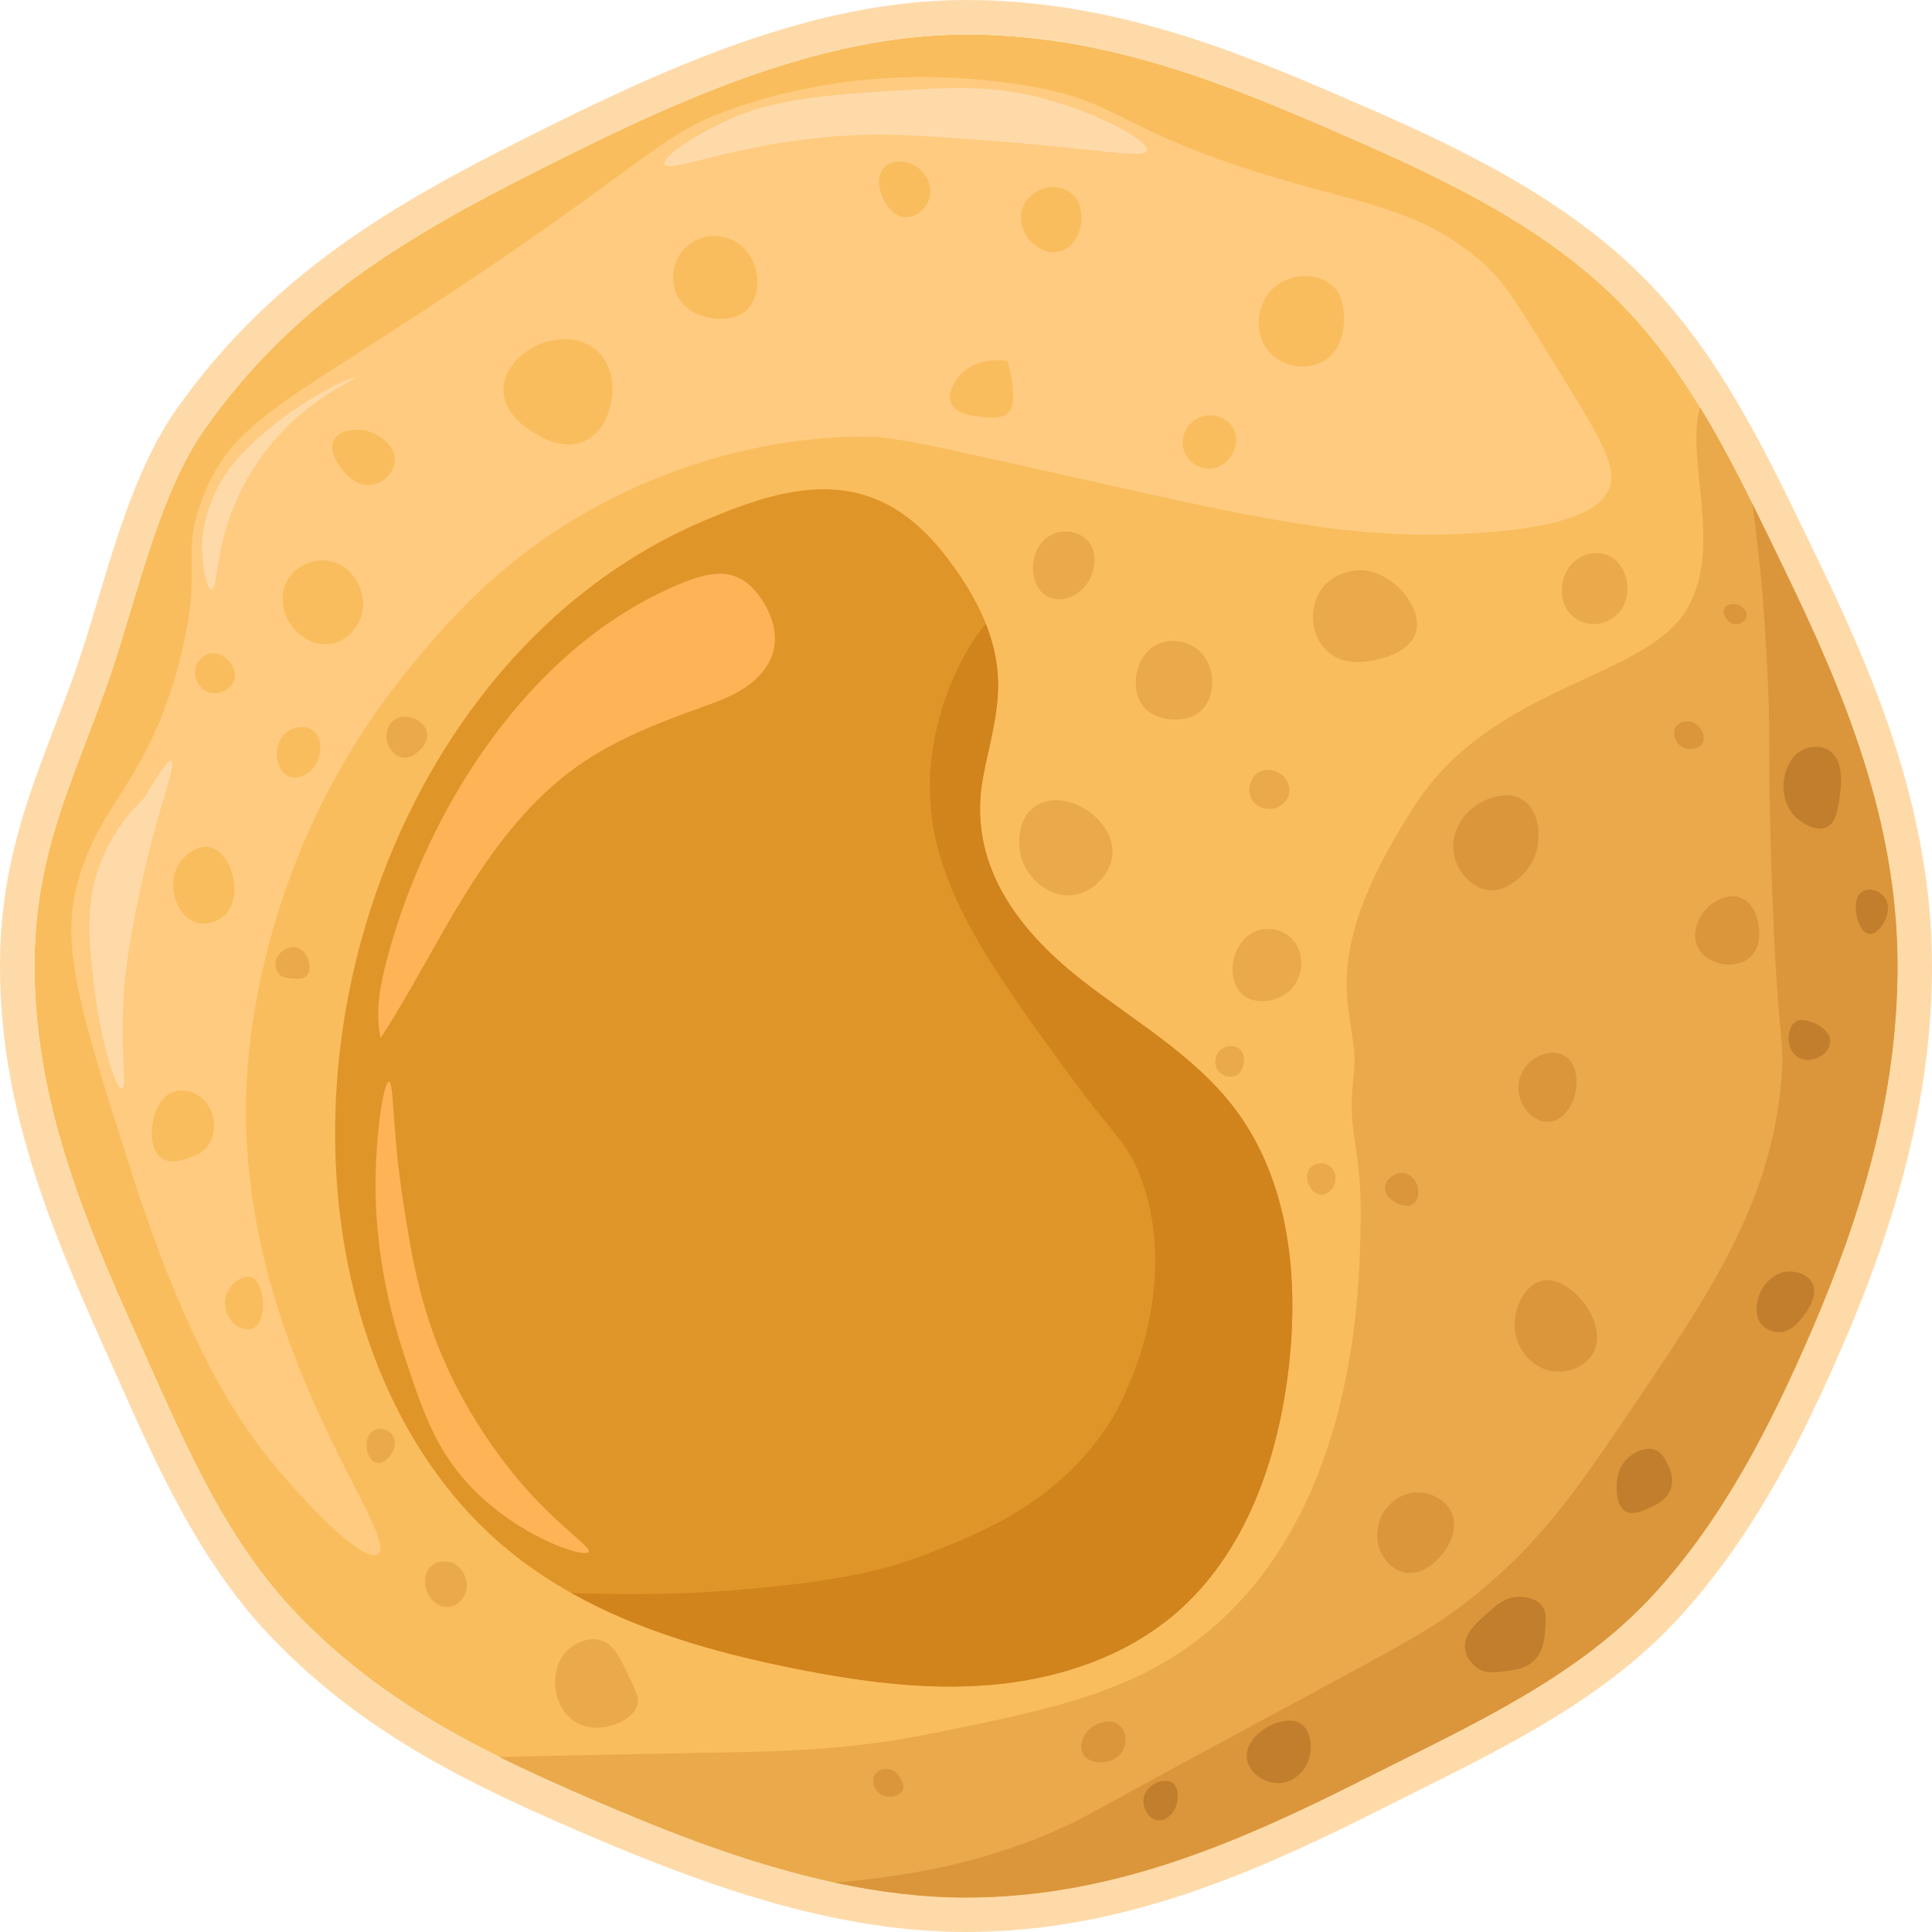 <?xml version="1.0" encoding="UTF-8"?>
<svg id="Capa_2" xmlns="http://www.w3.org/2000/svg" viewBox="0 0 449.199 449.199">
  <defs>
    <style>
      .cls-1 {
        fill: #ffdaa9;
      }

      .cls-2 {
        fill: #f9bd5d;
      }

      .cls-3 {
        fill: #ffcb80;
      }

      .cls-4 {
        fill: #db963b;
      }

      .cls-5 {
        fill: #eaa94b;
      }

      .cls-6 {
        fill: #c17e2d;
      }

      .cls-7 {
        fill: #d1831c;
      }

      .cls-8 {
        fill: #ffb357;
      }

      .cls-9 {
        fill: #e09528;
      }
    </style>
  </defs>
  <g id="Capa_1-2" data-name="Capa_1">
    <g>
      <g>
        <path class="cls-2" d="M441.185,224.595c0,30.47-8.61,58.42-19.96,84.72-9.58,22.2-20.46,43.52-36.52,61.14-17.69,19.41-42.07,30.33-65.74,42.29-29.32,14.83-59.26,28.44-94.37,28.44-30.35,0-60.45-11.42-86.67-22.7-7.59-3.27-14.86-6.52-21.83-9.98-17.11-8.49-32.43-18.25-46.4-32.54-17.7-18.1-27.3-41.69-37.81-65.09-12.17-27.06-23.87-54.68-23.87-86.28,0-25.66,8.5-42.05,16.69-64.89,6.66-18.56,11.73-44.17,22.91-59.99,20.49-28.98,46.36-44.48,78.31-60.53,29.21-14.68,63.75-31.17,98.67-31.17,30.47,0,56.59,9.9,82.89,21.26,24.04,10.37,48.69,21.35,67.28,39.25,8.12,7.81,14.71,16.68,20.5,26.16,7.35,11.99,13.42,24.93,19.7,37.89,13.81,28.51,26.22,58.22,26.22,92.02Z"/>
        <path class="cls-1" d="M224.595,8.015c30.47,0,56.59,9.9,82.89,21.26,24.04,10.37,48.69,21.35,67.28,39.25,8.12,7.81,14.71,16.68,20.5,26.16,7.35,11.99,13.42,24.93,19.7,37.89,13.81,28.51,26.22,58.22,26.22,92.02,0,30.47-8.61,58.42-19.96,84.72-9.58,22.2-20.46,43.52-36.52,61.14-17.69,19.41-42.07,30.33-65.74,42.29-29.32,14.83-59.26,28.44-94.37,28.44-30.35,0-60.45-11.42-86.67-22.7-7.59-3.27-14.86-6.52-21.83-9.98-17.11-8.49-32.43-18.25-46.4-32.54-17.7-18.1-27.3-41.69-37.81-65.09-12.17-27.06-23.87-54.68-23.87-86.28,0-25.66,8.5-42.05,16.69-64.89,6.66-18.56,11.73-44.17,22.91-59.99,20.49-28.98,46.36-44.48,78.31-60.53,29.21-14.68,63.75-31.17,98.67-31.17M224.595,0c-35.573,0-70.027,15.82-102.269,32.023-29.965,15.053-58.728,31.203-81.255,63.064-8.685,12.29-13.648,28.792-18.447,44.751-1.85,6.152-3.597,11.962-5.462,17.159-1.506,4.199-3.036,8.213-4.516,12.095C6.142,186.149,0,202.258,0,224.595c0,32.296,11.13,59.671,24.575,89.567.901,2.006,1.797,4.017,2.692,6.025,9.596,21.54,19.518,43.813,36.698,61.381,13.152,13.453,28.131,23.975,48.568,34.116,6.196,3.075,13.049,6.21,22.221,10.161,28.197,12.13,58.593,23.354,89.841,23.354,36.961,0,68.673-14.476,97.987-29.303,2.481-1.254,4.974-2.498,7.465-3.741,21.509-10.734,43.75-21.834,60.581-40.302,17.759-19.484,29.152-42.964,37.955-63.363,14.065-32.591,20.616-60.521,20.616-87.895,0-36.659-13.948-68.524-27.022-95.514-.648-1.337-1.293-2.672-1.937-4.007-5.576-11.546-11.342-23.485-18.143-34.578-6.774-11.091-13.899-20.171-21.777-27.748-20.288-19.535-47.664-31.344-69.661-40.833C284.988,10.827,257.194,0,224.595,0h0Z"/>
      </g>
      <path class="cls-9" d="M299.605,318.195c-2.51,21.34-10.11,43.18-26.47,57.1-11.75,9.99-27.11,15.06-42.47,16.42-15.35,1.36-30.82-.76-45.94-3.78-17.96-3.59-36.06-8.67-51.91-17.57-5.14-2.88-10.04-6.16-14.62-9.92-24.61-20.2-37.22-52.27-39.76-84.01-1.28-15.88-.19-31.93,3.08-47.53,3.226-15.39,8.541-30.357,15.856-44.28,7.287-13.87,16.587-26.728,27.809-37.684,11.194-10.928,24.303-19.891,38.735-25.973,13.533-5.703,28.832-11.03,42.761-3.47,4.916,2.668,9.078,6.579,12.565,10.953,3.986,4.998,7.638,10.672,9.985,16.615,1.73,4.38,2.77,9,2.84,13.7.11,7.42-2.14,14.64-3.5,21.93-3.68,19.76,7.65,35.12,22.59,46.9,12.33,9.71,26.47,17.64,35.93,30.16,12.72,16.82,14.97,39.49,12.52,60.44Z"/>
      <path class="cls-3" d="M62.793,339.445c-6.27-7.732-18.644-24.57-32.087-66.522-10.891-33.988-16.337-50.982-13.304-64.957,4.609-21.243,16.445-24.306,24.261-54,5.956-22.628-.027-24.229,5.478-38.348,7.343-18.831,20.39-22.148,67.304-54,39.05-26.512,39.948-30.961,57.13-36.783,28.921-9.798,54.378-6.681,63.391-5.478,27.751,3.702,22.2,11.249,69.652,24.261,15.762,4.322,28.384,6.782,40.696,18,4.943,4.504,8.66,10.949,16.435,23.478,9.566,15.416,14.312,23.225,12.522,28.174-1.327,3.669-6.469,9.959-36.783,10.957-24.323.801-44.718-3.571-84.522-12.522-42.739-9.611-45.94-10.334-54-10.174-30.324.603-53.367,12.194-63.391,18-20.41,11.821-32.3,25.981-39.913,35.217-14.863,18.032-23.008,35.539-27.391,46.956-3.215,8.373-9.974,27.97-10.957,50.87-2.586,60.264,36.489,104.847,30.522,108.783-3.47,2.289-17.31-12.377-25.044-21.913Z"/>
      <path class="cls-5" d="M441.185,224.595c0,30.47-8.61,58.42-19.96,84.72-9.58,22.2-20.46,43.52-36.52,61.14-17.69,19.41-42.07,30.33-65.74,42.29-29.32,14.83-59.26,28.44-94.37,28.44-10.27,0-20.5-1.31-30.56-3.48-19.7-4.23-38.76-11.75-56.11-19.22-7.59-3.27-14.86-6.52-21.83-9.98,13.73-.33,29.6-.63,47.65-.97,17.67-.34,32.92-.4,54-4.7,27.67-5.63,47.64-9.7,64.96-25.04,32.78-29.04,33.45-78.39,33.65-93.92.26-19.15-3.34-18.77-1.56-34.43,1.59-13.96-10.75-23.58,14.09-62.09,18.12-28.1,53.32-29.36,63.13-45.39,8.88-14.53-.26-35.02,3.25-47.28,4.42,7.22,8.39,14.78,12.2,22.49,2.53,5.09,5,10.24,7.5,15.4,13.81,28.51,26.22,58.22,26.22,92.02Z"/>
      <path class="cls-4" d="M441.185,224.595c0,30.47-8.61,58.42-19.96,84.72-9.58,22.2-20.46,43.52-36.52,61.14-17.69,19.41-42.07,30.33-65.74,42.29-29.32,14.83-59.26,28.44-94.37,28.44-10.27,0-20.5-1.31-30.56-3.48,19.29-1.52,39.02-5.66,56.58-14.52,4.82-2.43,8.18-4.56,46.18-25.04,30.02-16.18,36.35-19.39,45.39-26.61,15.97-12.76,24.5-25.32,36-42.26,19.58-28.85,33.55-49.43,36-78.26.89-10.53-1-7.38-2.35-50.09-.8-25.41-.13-26.56-.78-42.26-.76-18.22-2.28-31.66-3.59-41.49,2.53,5.09,5,10.24,7.5,15.4,13.81,28.51,26.22,58.22,26.22,92.02Z"/>
      <path class="cls-8" d="M171.382,134.184c-.068-.029-.136-.057-.204-.084-3.797-1.511-8.101-.324-11.9,1.181-33.853,13.412-57.343,48.517-67.709,82.181-.542,1.761-1.052,3.533-1.528,5.313-1.623,6.069-2.869,12.459-1.545,18.599,7.144-11.026,13.024-22.823,19.98-33.969,6.955-11.146,15.156-21.795,25.901-29.355,8.654-6.088,18.644-9.958,28.597-13.546,3.566-1.286,7.184-2.564,10.331-4.677,3.147-2.113,5.823-5.194,6.619-8.9.856-3.988-.57-8.175-2.835-11.568-1.446-2.166-3.315-4.157-5.705-5.175Z"/>
      <path class="cls-8" d="M122.271,346.097c-1.744-1.953-10.06-11.407-16.826-25.044-7.535-15.185-9.703-28.613-11.739-41.87-2.584-16.824-2.103-27.624-3.261-27.652-1.222-.03-3.144,11.969-3.13,24.261.006,5.932.473,20.508,6.522,38.87,4.392,13.333,7.426,22.544,15.913,31.304,11.243,11.606,26.176,16.351,27.131,14.87.689-1.069-6.048-5.154-14.609-14.739Z"/>
      <path class="cls-7" d="M299.605,318.195c-2.51,21.34-10.11,43.18-26.47,57.1-11.75,9.99-27.11,15.06-42.47,16.42-15.35,1.36-30.82-.76-45.94-3.78-17.96-3.59-36.06-8.67-51.91-17.57,11.53.49,26.25.54,44.24-1.18,21.22-2.03,31.05-4.98,38.35-7.83,12.76-4.98,31.13-12.15,43.04-31.3.71-1.14,16.81-27.92,7.04-55.57-3.15-8.92-6.14-9.85-17.21-25.04-18.12-24.85-32.1-44.03-32.09-66.52.01-16.08,7.16-31.15,13.04-37.86,1.73,4.38,2.77,9,2.84,13.7.11,7.42-2.14,14.64-3.5,21.93-3.68,19.76,7.65,35.12,22.59,46.9,12.33,9.71,26.47,17.64,35.93,30.16,12.72,16.82,14.97,39.49,12.52,60.44Z"/>
      <path class="cls-1" d="M47.01,126.053c.044-1.172.318-6.406,3.652-12.783,1.672-3.197,4.276-6.993,10.174-12.13,10.693-9.314,21.494-13.699,21.717-13.304.229.405-11.287,4.772-20.544,16.696-3.918,5.046-6.128,9.768-6.783,11.217-5.327,11.788-4.553,21.257-6,21.261-1.13.003-2.412-5.775-2.217-10.957Z"/>
      <path class="cls-1" d="M154.554,38.14c-.703-1.767,7.775-7.185,15.457-10.565,5.46-2.403,12.922-4.835,31.5-6.065,19.331-1.28,29.433-1.949,42.456,1.761,11.8,3.362,23.331,9.558,22.696,11.739-.594,2.039-11.513-.469-37.174-2.348-14.39-1.054-21.584-1.58-29.217-1.304-27.145.981-44.733,9.259-45.717,6.783Z"/>
      <path class="cls-1" d="M33.445,185.662c-2.906,2.792-7.006,7.463-9.783,14.217-3.801,9.247-3.061,17.388-2.087,26.87,1.335,12.992,5.088,26.587,6.783,26.348,1.601-.226-1.501-12.389,1.565-32.087,2.609-16.759,7.304-32.609,7.304-32.609,1.584-5.347,3.484-11.081,2.609-11.478-.847-.384-3.865,4.419-6.391,8.739Z"/>
      <path class="cls-2" d="M248.271,44.401c-3.574-2.109-8.396-.355-10.174,3.13-1.447,2.836-.54,6.153,1.174,8.217.139.168,3.194,3.732,7.043,2.739,2.825-.728,4.062-3.391,4.304-3.913,1.352-2.91,1.408-7.957-2.348-10.174Z"/>
      <path class="cls-2" d="M310.097,66.706c-3.239-3.281-9.703-3.387-13.696,0-4.317,3.662-5.178,10.924-1.174,15.261,3.103,3.36,8.521,4.308,12.522,1.956,5.262-3.092,4.768-9.949,4.696-10.957-.102-1.415-.301-4.188-2.348-6.261Z"/>
      <path class="cls-2" d="M234.184,83.923c-.832-.13-7.048-1.007-10.826,3.13-.368.404-3.393,3.8-2.217,6.652,1.11,2.694,5.205,3.061,7.435,3.261,2.184.196,4.462.4,5.87-1.044,1.393-1.429,1.184-3.703.913-6.652-.207-2.256-.729-4.087-1.174-5.348Z"/>
      <path class="cls-2" d="M171.576,56.532c-2.944-1.972-7.441-2.438-10.957,0-3.635,2.521-5.035,7.325-3.522,11.348,2.214,5.885,9.213,6.242,9.783,6.261,1.005.034,4.667.159,7.043-2.348,3.572-3.768,2.712-11.871-2.348-15.261Z"/>
      <path class="cls-2" d="M213.054,38.727c-2.091-1.327-5.484-1.753-7.435.196-2.273,2.271-.946,6.128,0,7.826.458.822,1.995,3.581,4.891,3.717,2.426.114,4.451-1.676,5.283-3.522,1.322-2.933-.122-6.556-2.739-8.217Z"/>
      <path class="cls-2" d="M286.749,99.575c-1.502-2.695-5.09-3.736-7.957-2.478-2.907,1.276-4.532,4.678-3.522,7.696.859,2.564,3.421,4.255,6,4.174,2.436-.077,3.992-1.706,4.435-2.217,1.486-1.714,2.44-4.668,1.044-7.174Z"/>
      <path class="cls-2" d="M138.967,81.706c-4.3-4.027-10.845-3.183-14.87-1.044-.833.443-7.028,3.859-7.043,9.913-.015,5.787,5.63,9.17,7.304,10.174,1.773,1.063,6.624,3.971,11.478,1.826,4.947-2.186,6.03-7.911,6.261-9.13.272-1.439,1.213-7.672-3.13-11.739Z"/>
      <path class="cls-2" d="M84.119,99.966c-1.788-.213-5.244.005-6.457,2.348-1.348,2.606,1.124,5.824,1.761,6.652.741.964,3.419,4.449,7.239,3.717,2.594-.497,4.806-2.764,5.087-5.283.441-3.957-4.056-7.009-7.63-7.435Z"/>
      <path class="cls-2" d="M76.88,130.488c-3.747-.811-7.938.905-9.978,4.304-2.69,4.481-.516,10.012,2.739,12.717.796.661,3.688,2.843,7.435,2.152,3.727-.687,6.265-3.842,7.043-6.848,1.285-4.962-1.804-11.15-7.239-12.326Z"/>
      <path class="cls-2" d="M48.967,197.01c-2.808-.691-6.082,1.601-7.565,4.174-2.702,4.688-.375,11.902,4.174,13.304,2.46.759,5.381-.241,7.043-2.087,3.988-4.429,1.156-14.208-3.652-15.391Z"/>
      <path class="cls-2" d="M72.771,169.814c-1.902-1.423-4.505-.465-4.696-.391-2.604,1.003-3.858,3.865-3.717,6.261.021.363.283,3.923,2.935,4.891,2.204.805,4.442-.771,5.478-1.956,2.144-2.452,2.432-6.985,0-8.804Z"/>
      <path class="cls-2" d="M49.097,151.879c-1.608.208-2.995,1.482-3.522,3-.822,2.368.52,5.12,2.739,6,2.118.84,4.108-.395,4.304-.522.331-.213,1.628-1.047,1.956-2.478.612-2.664-2.357-6.404-5.478-6Z"/>
      <path class="cls-2" d="M46.945,255.314c-.25-.208-3.041-2.463-6.261-1.565-4.384,1.222-5.174,7.061-5.283,8.022-.084.745-.655,5.798,2.348,7.63,2.069,1.263,4.745.332,6.261-.196,1.218-.424,3.04-1.058,4.304-2.739,2.286-3.039,1.925-8.405-1.37-11.152Z"/>
      <path class="cls-2" d="M58.489,296.988c-1.798-.692-4.603,1.147-5.674,3.522-1.354,3.001.106,6.76,2.739,8.022.285.137,2.095,1.004,3.522.196,3.137-1.777,2.486-10.556-.587-11.739Z"/>
      <path class="cls-5" d="M316.358,132.575c-.317-.008-5.927-.051-9.13,4.435-3.095,4.334-2.468,10.832,1.304,14.348,3.859,3.596,9.299,2.481,11.217,2.087,1.151-.236,7.901-1.621,9.391-6.261,1.862-5.795-5.198-14.425-12.783-14.609Z"/>
      <path class="cls-5" d="M374.01,129.184c-2.564-1.167-5.593-.437-7.565,1.044-3.767,2.829-4.339,8.9-1.565,12.261,1.945,2.356,4.882,2.587,5.217,2.609,3.03.192,5.7-1.545,7.043-3.652,2.515-3.947,1.102-10.335-3.13-12.261Z"/>
      <path class="cls-5" d="M252.967,125.792c-1.794-2.023-4.94-2.682-7.565-1.826-3.546,1.156-5.033,4.713-5.217,7.304-.17,2.39.61,6.161,3.652,7.565,3.055,1.41,6.205-.576,6.522-.783,3.754-2.45,5.689-8.787,2.609-12.261Z"/>
      <path class="cls-5" d="M278.532,151.097c-2.512-2.088-6.33-2.759-9.391-1.304-5.21,2.475-6.534,10.297-3.391,14.348,2.147,2.768,5.836,3.074,6.522,3.13.707.059,4.466.37,7.043-2.087,3.518-3.353,3.465-10.556-.783-14.087Z"/>
      <path class="cls-5" d="M245.532,186.053c-.792.009-3.053.066-5.087,1.565-3.562,2.624-3.902,7.806-3.13,11.152,1.01,4.381,4.185,6.74,4.891,7.239.998.705,3.083,2.136,6.065,2.152,3.989.021,6.611-2.506,7.239-3.13.672-.668,2.912-3.075,3.13-6.457.418-6.467-6.81-12.596-13.109-12.522Z"/>
      <path class="cls-5" d="M296.793,179.401c-.124-.053-2.535-1.044-4.5.391-1.939,1.416-2.428,4.451-.978,6.457,1.069,1.479,2.979,2.102,4.696,1.761,1.722-.342,3.38-1.68,3.717-3.62.389-2.233-1.154-4.224-2.935-4.989Z"/>
      <path class="cls-5" d="M299.825,217.749c-2.912-2.458-6.605-1.624-6.848-1.565-4.829,1.174-6.073,6.525-6.163,6.946-.556,2.586-.202,6.441,2.446,8.413,1.216.906,2.476,1.087,3.13,1.174,3.036.401,7.275-.901,9.196-4.696,1.687-3.333,1.18-7.79-1.761-10.272Z"/>
      <path class="cls-5" d="M308.923,270.966c-1.254-.769-2.974-.643-4.043.326-1.514,1.373-1.021,3.802-.065,5.087.199.267.929,1.248,2.152,1.37,1.433.142,2.68-.982,3.196-2.087.699-1.498.397-3.692-1.239-4.696Z"/>
      <path class="cls-5" d="M288.184,243.869c-1.078-.875-2.859-.883-4.109,0-1.599,1.129-1.921,3.429-.978,4.891.877,1.361,2.559,1.548,2.739,1.565.336.032.976.094,1.565-.196,1.76-.865,2.713-4.695.783-6.261Z"/>
      <path class="cls-5" d="M139.488,381.314c-3.016-.769-6.393.931-8.217,3.13-3.695,4.454-2.681,12.947,2.739,16.044,5.344,3.053,13.124-.196,14.217-4.174.39-1.421-.305-2.904-1.696-5.87-2.43-5.183-3.906-8.331-7.043-9.13Z"/>
      <path class="cls-5" d="M105.445,363.445c-.217-.086-2.797-1.068-4.826.391-2.125,1.528-2.147,4.653-1.174,6.652.723,1.485,2.438,3.26,4.696,3.13,2.111-.121,3.342-1.829,3.522-2.087,1.363-1.957.744-4.172.522-4.826-.686-2.022-2.285-3.003-2.739-3.261Z"/>
      <path class="cls-4" d="M354.119,186.053c-3.787-2.476-8.711-.387-11.152,1.37-3.064,2.204-5.89,6.529-4.891,11.348.839,4.048,4.282,7.988,8.413,8.217,2.662.148,4.676-1.296,5.87-2.152.597-.428,4.825-3.568,5.283-9.196.086-1.054.563-6.916-3.522-9.587Z"/>
      <path class="cls-4" d="M393.249,167.858c-1.105-.312-2.7-.109-3.522,1.044-.974,1.366-.362,3.364.783,4.37,1.602,1.408,4.473,1.072,5.348-.457.929-1.623-.521-4.366-2.609-4.957Z"/>
      <path class="cls-4" d="M403.293,140.466c-.758-.073-1.936.126-2.348.913-.646,1.234.707,3.693,2.543,3.783,1.143.056,2.452-.807,2.609-1.956.19-1.398-1.408-2.605-2.804-2.739Z"/>
      <path class="cls-4" d="M404.793,208.749c-3.093-1.228-6.14.94-6.652,1.304-2.917,2.076-5.167,6.545-3.391,10.174,1.541,3.149,5.213,3.825,5.739,3.913.56.094,4.024.676,6.522-1.696,2.737-2.598,2.011-6.553,1.826-7.565-.203-1.106-.895-4.88-4.043-6.13Z"/>
      <path class="cls-4" d="M363.51,245.336c-3.01-1.535-7.428.233-9.391,3.522-2.092,3.504-.916,7.926,1.565,10.174.402.365,2.244,2.034,4.696,1.761,2.952-.329,4.517-3.221,4.891-3.913,1.897-3.507,1.969-9.642-1.761-11.543Z"/>
      <path class="cls-4" d="M366.641,301.097c-.956-.915-4.338-4.149-8.022-3.326-4.727,1.057-7.784,8.309-5.87,13.891,1.165,3.395,4.436,6.952,9,7.239,3.031.191,6.59-1.064,8.413-3.913,2.974-4.648-.371-10.877-3.522-13.891Z"/>
      <path class="cls-4" d="M326.043,272.727c-2.12-.087-4.034,1.754-4.011,3.62.023,1.888,2.018,2.992,2.446,3.228.376.208,2.555,1.413,4.109.293,1.256-.906,1.196-2.677,1.174-3.033-.108-1.752-1.443-4.015-3.717-4.109Z"/>
      <path class="cls-4" d="M337.488,351.705c-1.478-3.323-5.213-4.838-8.348-4.696-5.104.231-7.612,4.81-7.826,5.217-.145.277-2.409,4.766,0,9.13.357.647,1.888,3.422,4.957,4.174,4.176,1.023,7.984-2.49,9.652-4.957.709-1.048,3.324-4.915,1.565-8.87Z"/>
      <path class="cls-4" d="M260.402,401.271c-1.898-1.771-4.972-.943-6.652.391-1.604,1.273-3.102,3.929-1.956,6.065,1.159,2.16,4.225,2.3,6.065,1.761.477-.14,2.167-.663,3.13-2.348.993-1.736,1.023-4.367-.587-5.87Z"/>
      <path class="cls-4" d="M207.086,411.445c-1.008-.284-2.635-.218-3.522.978-.857,1.156-.5,2.66,0,3.522.968,1.669,3.187,2.155,4.696,1.565.285-.112,1.543-.652,1.761-1.761.025-.126.098-.576-.293-1.467-.394-.896-1.05-2.389-2.641-2.837Z"/>
      <path class="cls-5" d="M95.76,166.879c-.4-.119-2.512-.695-4.207.587-1.945,1.471-2.17,4.503-.978,6.457.698,1.145,2.144,2.347,3.815,2.25.966-.056,1.64-.524,2.152-.88.533-.371,3.13-2.176,2.739-4.793-.293-1.964-2.09-3.193-3.522-3.62Z"/>
      <path class="cls-5" d="M68.858,220.292c-2.18-.483-4.408,1.327-4.761,3.326-.025.145-.272,1.678.717,2.804.85.968,2.087,1.037,3.391,1.109,1.261.07,2.208.122,2.935-.522,1.235-1.094.729-3.218.652-3.522-.051-.202-.731-2.708-2.935-3.196Z"/>
      <path class="cls-5" d="M91.26,333.673c-.855-1.191-2.597-1.819-4.011-1.272-1.987.769-2.299,3.462-1.859,5.087.075.278.671,2.364,2.25,2.641,1.146.201,2.11-.674,2.446-.978,1.267-1.15,2.478-3.66,1.174-5.478Z"/>
      <path class="cls-6" d="M425.141,174.412c-2.281-1.387-4.942-.509-5.283-.391-3.887,1.346-5.333,6.087-5.185,9.391.041.903.32,4.359,3.13,6.848.263.233,4.023,3.479,6.946,2.054,1.967-.959,2.394-3.468,2.837-6.065.387-2.271,1.598-9.379-2.446-11.837Z"/>
      <path class="cls-6" d="M437.956,208.358c-1.116-1.253-3.253-1.995-4.793-1.174-2.378,1.268-1.581,5.331-1.467,5.87.043.203.871,3.917,2.935,4.109,1.227.114,2.232-1.079,2.641-1.565,1.455-1.729,2.554-5.141.685-7.239Z"/>
      <path class="cls-6" d="M420.836,237.51c-.95-.275-2.287-.661-3.326,0-2.039,1.296-2.468,6.324.391,8.217,2.081,1.378,5.163.605,6.652-1.174.24-.287.96-1.147.978-2.348.036-2.382-2.714-4.123-4.696-4.696Z"/>
      <path class="cls-6" d="M421.228,298.097c-1.378-2.34-4.641-2.47-4.957-2.478-3.46-.088-5.614,2.669-6.13,3.391-1.793,2.507-2.643,6.767-.391,9.13,1.605,1.685,3.997,1.576,4.174,1.565,2.294-.14,3.723-1.763,4.696-2.87.477-.543,4.645-5.281,2.609-8.739Z"/>
      <path class="cls-6" d="M385.097,337.227c-2.295-1.07-5.073.436-6.457,1.63-2.889,2.493-2.77,6.273-2.739,7.239.043,1.377.132,4.185,2.022,5.283,1.69.982,3.812.01,5.543-.783,1.646-.754,4.284-1.961,5.087-4.696.674-2.295-.322-4.378-.848-5.478-.585-1.224-1.218-2.547-2.609-3.196Z"/>
      <path class="cls-6" d="M358.619,373.488c-1.874-2.677-6.13-2.194-6.457-2.152-2.312.295-3.763,1.511-5.87,3.326-3.002,2.587-6.039,5.204-5.674,8.609.303,2.832,2.776,4.494,2.935,4.598,1.97,1.282,4.048,1.005,6.457.685,2.504-.333,4.781-.636,6.652-2.446,2.309-2.232,2.488-5.295,2.641-7.924.121-2.079.2-3.431-.685-4.696Z"/>
      <path class="cls-6" d="M302.402,400.749c-1.74-1.145-3.894-.619-4.826-.391-3.705.904-8.565,4.673-7.565,9,.711,3.076,4.149,5.427,7.565,5.217,3.392-.208,5.32-2.851,5.609-3.261,2.352-3.339,2.054-8.699-.783-10.565Z"/>
      <path class="cls-6" d="M272.532,414.445c-1.782-1.15-5.714.239-6.522,3.13-.644,2.304.806,5.164,2.87,5.609,1.452.313,2.715-.675,3-.913,2.32-1.936,2.626-6.553.652-7.826Z"/>
    </g>
  </g>
</svg>